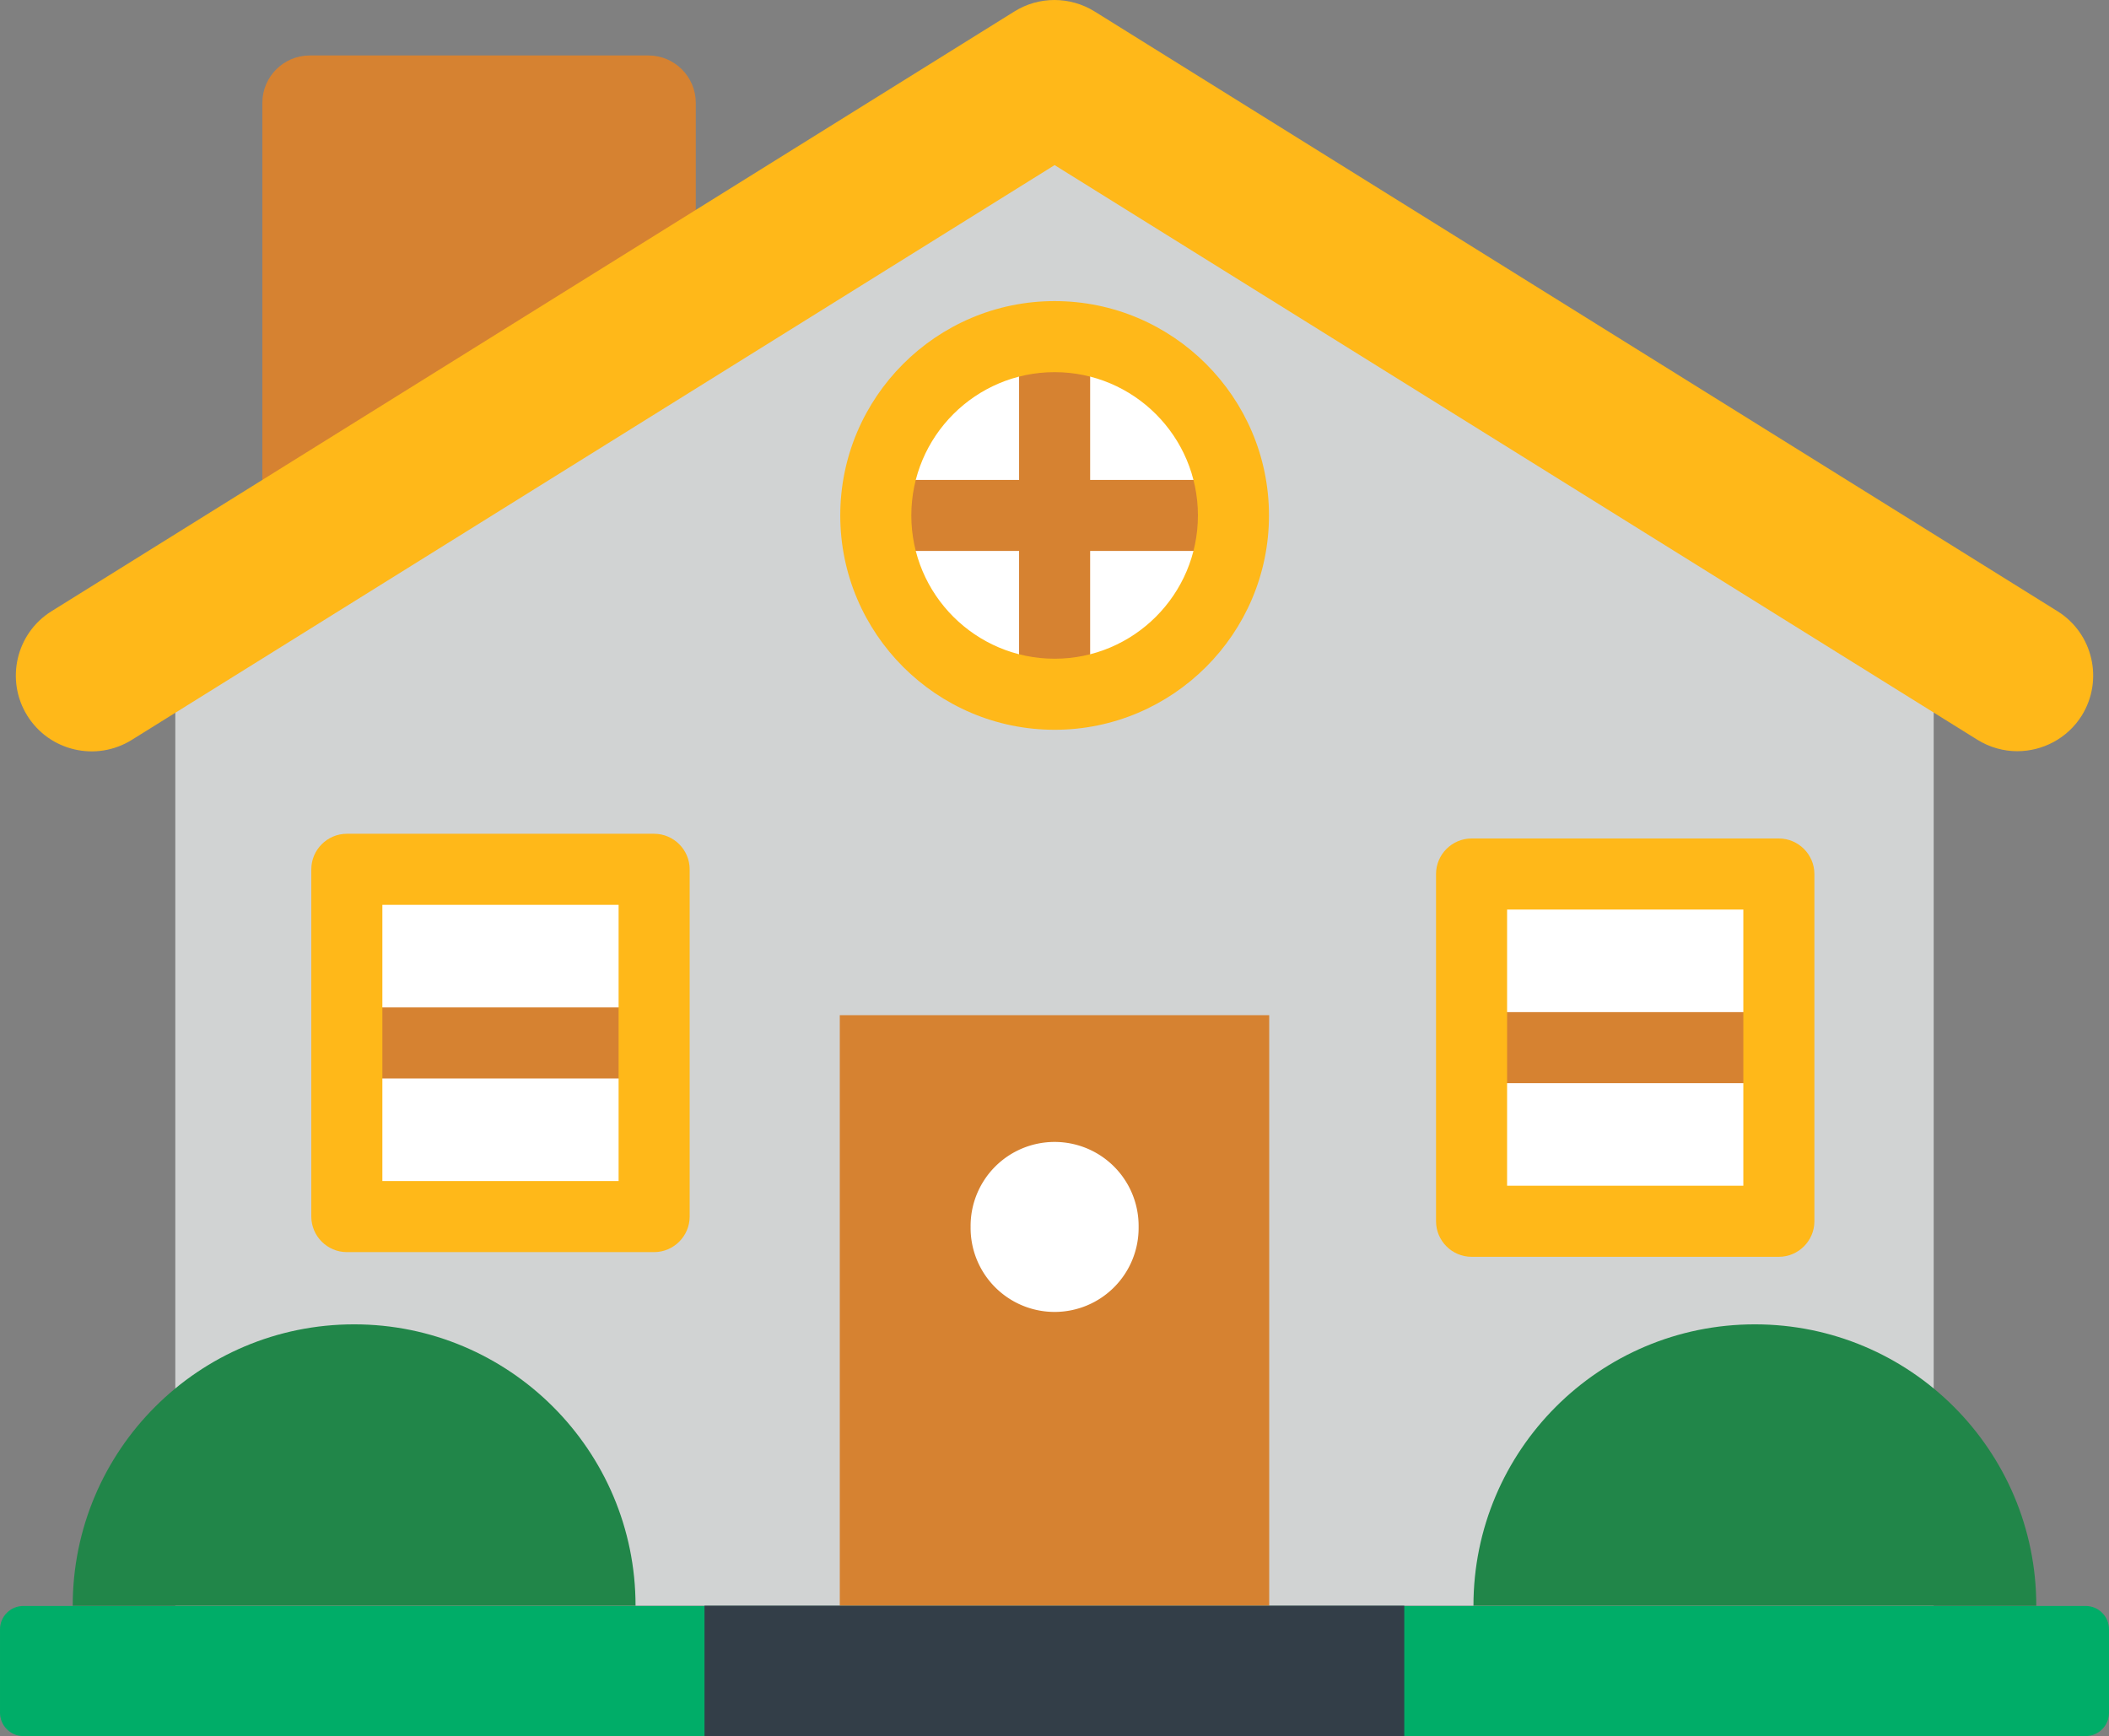 <?xml version="1.0" encoding="UTF-8" standalone="no"?>
<!-- Uploaded to: SVG Repo, www.svgrepo.com, Generator: SVG Repo Mixer Tools -->

<svg
   width="140"
   height="115.254"
   viewBox="0 0 179.2 147.526"
   class="icon"
   version="1.1"
   id="svg1210"
   sodipodi:docname="houses-svgrepo-com.svg"
   inkscape:version="1.2.2 (732a01da63, 2022-12-09)"
   xmlns:inkscape="http://www.inkscape.org/namespaces/inkscape"
   xmlns:sodipodi="http://sodipodi.sourceforge.net/DTD/sodipodi-0.dtd"
   xmlns="http://www.w3.org/2000/svg"
   xmlns:svg="http://www.w3.org/2000/svg">
  <rect x="0" y="0" width="179.2" height="147.526" fill="#808080" stroke="none"/>
  <defs
     id="defs1214" />
  <sodipodi:namedview
     id="namedview1212"
     pagecolor="#ffffff"
     bordercolor="#000000"
     borderopacity="0.25"
     inkscape:showpageshadow="2"
     inkscape:pageopacity="0.0"
     inkscape:pagecheckerboard="0"
     inkscape:deskcolor="#d1d1d1"
     showgrid="false"
     inkscape:zoom="1.04625"
     inkscape:cx="350.77658"
     inkscape:cy="288.64994"
     inkscape:window-width="1920"
     inkscape:window-height="1017"
     inkscape:window-x="1912"
     inkscape:window-y="-8"
     inkscape:window-maximized="1"
     inkscape:current-layer="svg1210" />
  <path
     d="m 59.12,50.318 c 0,2.219 -1.819,4.019 -4.019,4.019 H 26.311 c -2.219,0 -4.019,-1.819 -4.019,-4.019 V 8.732 c 0,-2.219 1.819,-4.019 4.019,-4.019 h 28.79 c 2.219,0 4.019,1.819 4.019,4.019 z"
     fill="#d68231"
     id="path1162"
     style="stroke-width:0.2" />
  <path
     d="M 22.293,11.611 H 43.525 V 21.828 H 22.293 Z M 37.887,27.386 h 21.233 v 10.217 h -21.233 z"
     fill=""
     id="path1164"
     style="stroke-width:0.2" />
  <path
     d="m 14.895,53.057 v 83.392 H 164.305 V 53.057 L 89.61,6.433 Z"
     fill="#d1d3d3"
     id="path1166"
     style="stroke-width:0.2" />
  <path
     d="M 89.61,6.433 14.895,53.057 V 69.972 L 89.61,23.347 164.305,69.972 V 53.057 Z"
     fill=""
     id="path1168"
     style="stroke-width:0.2" />
  <path
     d="m 143.072,69.232 h 21.233 V 79.448 H 143.072 Z m -29.07,46.384 h 21.233 v 10.217 H 114.002 Z M 87.791,69.052 H 109.023 V 79.268 H 87.791 Z M 14.895,94.004 H 36.128 V 104.22 H 14.895 Z M 31.589,57.396 H 52.822 V 67.612 H 31.589 Z"
     fill=""
     id="path1170"
     style="stroke-width:0.2" />
  <path
     d="m 71.356,86.266 h 36.488 v 50.183 H 71.356 Z"
     fill="#d68231"
     id="path1172"
     style="stroke-width:0.2" />
  <path
     d="m 89.61,104.26 m -7.138,0 a 7.138,7.138 0 1 0 14.275,0 7.138,7.138 0 1 0 -14.275,0 z"
     fill="#ffffff"
     id="path1174"
     style="stroke-width:0.2" />
  <path
     d="m 89.61,43.8 m -15.195,0 a 15.195,15.195 0 1 0 30.39,0 15.195,15.195 0 1 0 -30.39,0 z"
     fill="#ffffff"
     id="path1176"
     style="stroke-width:0.2" />
  <path
     d="m 89.61,28.605 c -8.397,0 -15.195,6.798 -15.195,15.195 0,0.92 0.08,1.819 0.24,2.679 1.26,-7.118 7.478,-12.516 14.955,-12.516 7.477,0 13.695,5.398 14.955,12.516 0.16,-0.88 0.24,-1.759 0.24,-2.679 0,-8.397 -6.818,-15.195 -15.195,-15.195 z"
     fill=""
     id="path1178"
     style="stroke-width:0.2" />
  <path
     d="M 104.805,40.781 H 92.629 V 28.605 H 86.591 V 40.781 H 74.415 v 6.038 h 12.176 v 12.176 h 6.038 V 46.819 h 12.176 z"
     fill="#d68231"
     id="path1180"
     style="stroke-width:0.2" />
  <path
     d="m 89.61,31.624 c -6.718,0 -12.176,5.458 -12.176,12.176 0,6.718 5.458,12.176 12.176,12.176 6.718,0 12.176,-5.458 12.176,-12.176 0,-6.718 -5.458,-12.176 -12.176,-12.176 z m 0,30.39 c -10.037,0 -18.214,-8.177 -18.214,-18.214 0,-10.037 8.177,-18.214 18.214,-18.214 10.037,0 18.214,8.177 18.214,18.214 0,10.037 -8.177,18.214 -18.214,18.214 z"
     fill="#ffb819"
     id="path1182"
     style="stroke-width:0.2" />
  <path
     d="m 71.356,86.266 h 36.488 v 6.338 H 71.356 Z"
     fill=""
     id="path1184"
     style="stroke-width:0.2" />
  <path
     d="m 125.038,74.27 h 26.111 v 29.51 h -26.111 z"
     fill="#ffffff"
     id="path1186"
     style="stroke-width:0.2" />
  <path
     d="m 125.038,74.27 h 26.111 v 6.498 h -26.111 z"
     fill=""
     id="path1188"
     style="stroke-width:0.2" />
  <path
     d="m 125.038,86.006 h 26.111 v 6.038 h -26.111 z"
     fill="#d68231"
     id="path1190"
     style="stroke-width:0.2" />
  <path
     d="M 128.057,100.761 H 148.13 V 77.289 h -20.073 z m 23.092,6.038 h -26.111 c -1.659,0 -3.019,-1.36 -3.019,-3.019 V 74.27 c 0,-1.659 1.36,-3.019 3.019,-3.019 h 26.111 c 1.659,0 3.019,1.36 3.019,3.019 v 29.51 c 0,1.659 -1.36,3.019 -3.019,3.019 z"
     fill="#ffb819"
     id="path1192"
     style="stroke-width:0.2" />
  <path
     d="m 179.2,145.546 c 0,1.1 -0.9,1.979 -1.979,1.979 H 1.979 C 0.88,147.526 0,146.626 0,145.546 v -7.098 c 0,-1.1 0.9,-1.979 1.979,-1.979 H 177.221 c 1.1,0 1.979,0.9 1.979,1.979 z"
     fill="#00ad68"
     id="path1194"
     style="stroke-width:0.2" />
  <path
     d="m 59.86,136.449 h 59.46 v 11.076 H 59.86 Z"
     fill="#333e48"
     id="path1196"
     style="stroke-width:0.2" />
  <path
     d="m 171.403,63.834 c -1.16,0 -2.339,-0.32 -3.399,-0.98 L 89.61,14.03 11.196,62.874 C 8.177,64.753 4.199,63.834 2.319,60.815 0.44,57.796 1.36,53.817 4.379,51.938 L 86.191,0.975 c 2.079,-1.3 4.718,-1.3 6.818,0 l 81.813,50.963 c 3.019,1.879 3.939,5.858 2.059,8.877 -1.22,1.939 -3.319,3.019 -5.478,3.019 z"
     fill="#ffb819"
     id="path1198"
     style="stroke-width:0.2" />
  <path
     d="m 173.022,136.449 c 0,-13.216 -10.716,-23.912 -23.912,-23.912 -13.216,0 -23.912,10.716 -23.912,23.912 z m -166.844,0 c 0,-13.216 10.716,-23.912 23.912,-23.912 13.196,0 23.912,10.716 23.912,23.912 z"
     fill="#218649"
     id="path1200"
     style="stroke-width:0.2" />
  <path
     d="M 29.47,73.87 H 55.581 v 29.51 H 29.47 Z"
     fill="#ffffff"
     id="path1202"
     style="stroke-width:0.2" />
  <path
     d="M 29.47,73.87 H 55.581 v 6.498 H 29.47 Z"
     fill=""
     id="path1204"
     style="stroke-width:0.2" />
  <path
     d="M 29.47,85.606 H 55.581 v 6.038 H 29.47 Z"
     fill="#d68231"
     id="path1206"
     style="stroke-width:0.2" />
  <path
     d="M 32.489,100.361 H 52.562 V 76.889 H 32.489 Z m 23.092,6.038 H 29.47 c -1.659,0 -3.019,-1.36 -3.019,-3.019 V 73.87 c 0,-1.659 1.36,-3.019 3.019,-3.019 H 55.581 c 1.659,0 3.019,1.36 3.019,3.019 v 29.51 c 0,1.659 -1.36,3.019 -3.019,3.019 z"
     fill="#ffb819"
     id="path1208"
     style="stroke-width:0.2" />
</svg>
